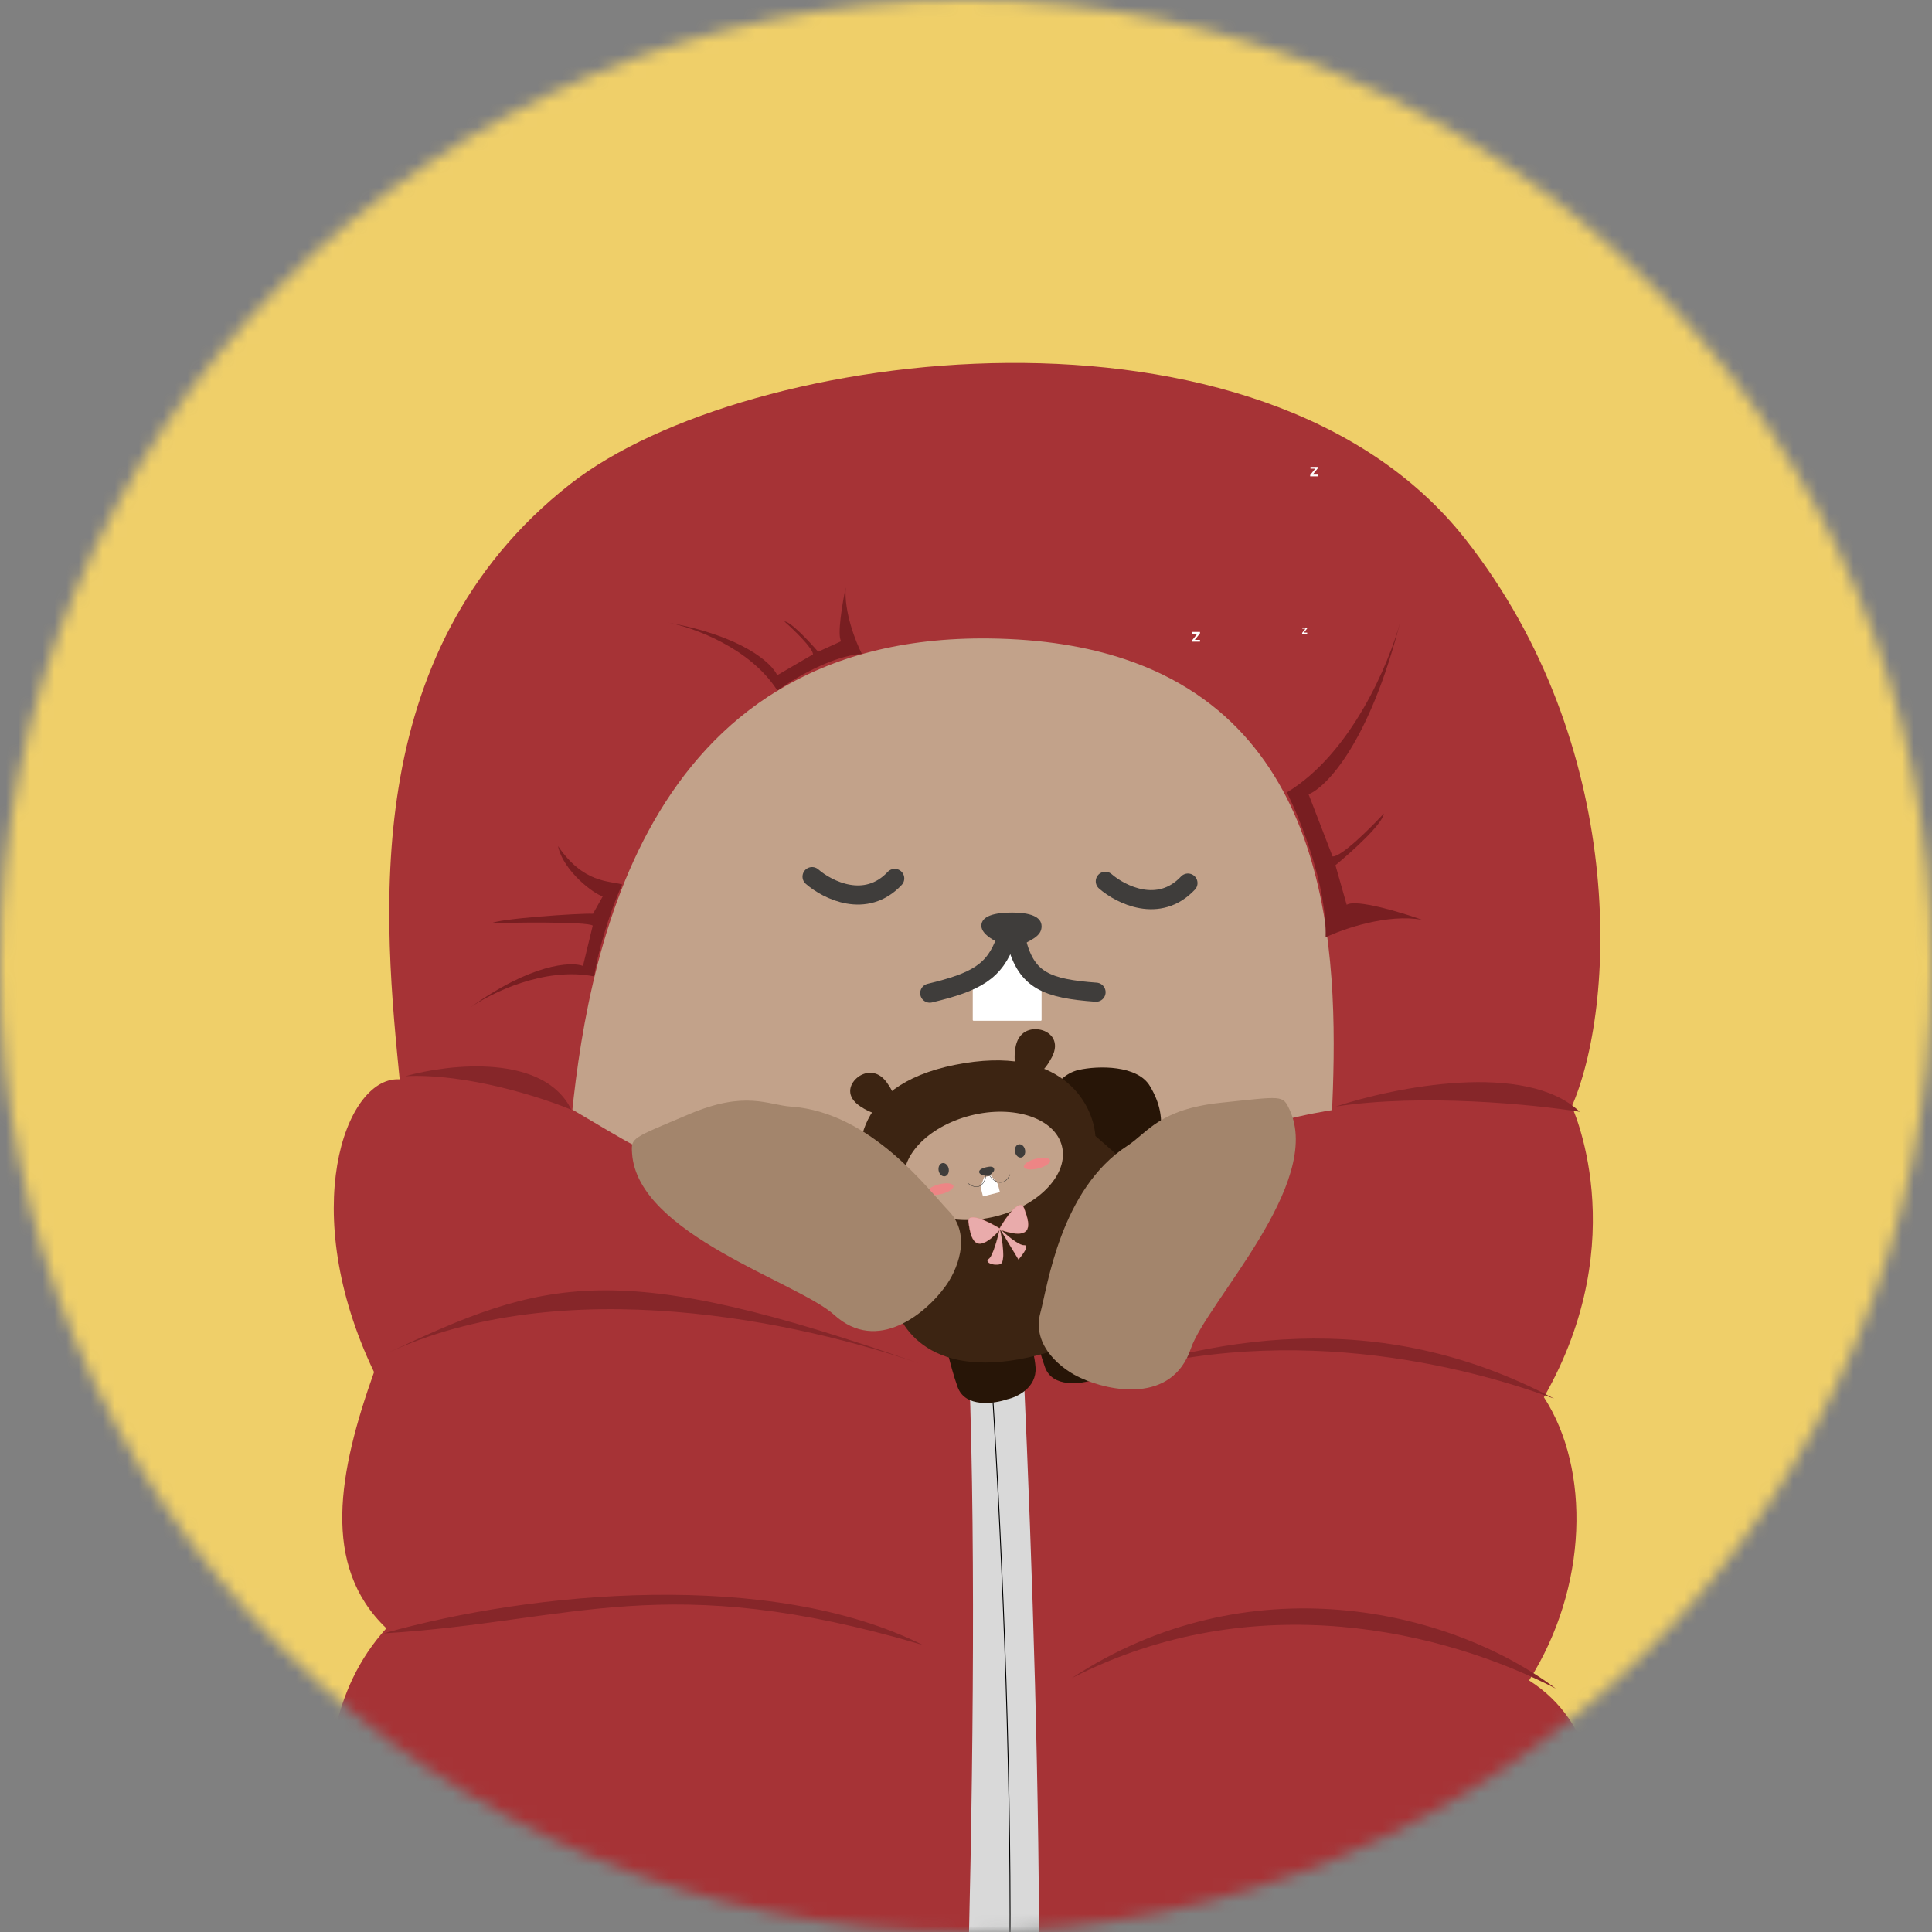 <svg width="160" height="160" viewBox="0 0 160 160" fill="none" xmlns="http://www.w3.org/2000/svg">
<rect x="0" y="0" width="160" height="160" fill="#808080" stroke="none"/>
<mask id="mask0_6102_5782" style="mask-type:alpha" maskUnits="userSpaceOnUse" x="0" y="0" width="160" height="160">
<circle cx="80" cy="80" r="80" fill="#D9D9D9"/>
</mask>
<g mask="url(#mask0_6102_5782)">
<rect x="-81.16" y="-115.942" width="301.449" height="350.145" rx="15.842" fill="#EFCF69"/>
<path d="M125.908 99.522C124.753 94.454 116.519 81.511 112.547 75.673C112.545 83.87 112.758 101.009 113.624 103.99C114.49 106.971 117.838 107.22 119.403 106.972C122.053 106.6 127.063 104.59 125.908 99.522Z" fill="#A3856C"/>
<path d="M50.238 142.905C49.508 135.748 49.938 123.772 50.244 118.679L75.239 121.666C76.153 126.015 77.675 136.351 76.454 142.911C75.233 149.47 68.222 150.86 64.868 150.735C60.296 151.106 50.968 150.061 50.238 142.905Z" fill="#A3856C"/>
<path d="M79.449 143.661C78.719 136.505 79.149 124.529 79.455 119.436L104.45 122.423C105.364 126.771 106.886 137.108 105.665 143.667C104.444 150.227 97.433 151.617 94.079 151.492C89.507 151.863 80.179 150.818 79.449 143.661Z" fill="#A3856C"/>
<path d="M51.4 133.834C26.084 123.673 39.327 64.552 48.619 44.554L95.85 44.565C124.539 82.89 121.581 119.145 110.526 128.631C99.472 138.118 76.716 143.995 51.4 133.834Z" fill="#C2A28A"/>
<path d="M82.441 78.589C82.453 78.571 82.474 78.561 82.495 78.561L84.698 78.561C84.724 78.561 84.747 78.576 84.758 78.599L86.253 81.765C86.257 81.774 86.259 81.784 86.259 81.794L86.259 84.47C86.259 84.507 86.229 84.537 86.192 84.537L80.626 84.535C80.589 84.535 80.559 84.506 80.559 84.469L80.56 81.339C80.56 81.325 80.564 81.312 80.572 81.301L82.441 78.589Z" fill="white"/>
<path d="M86.259 76.713C86.259 77.531 85.442 77.85 83.981 78.564C82.733 78.176 81.272 77.486 81.272 76.669C81.272 75.851 82.383 75.575 83.821 75.576C85.259 75.576 86.259 75.896 86.259 76.713Z" fill="#3F3D3B"/>
<path d="M83.311 77.815C82.384 80.483 80.81 81.333 76.999 82.247" stroke="#3F3D3B" stroke-width="1.584" stroke-linecap="round"/>
<path d="M84.222 78.132C85.048 81.18 86.698 81.876 90.769 82.17" stroke="#3F3D3B" stroke-width="1.584" stroke-linecap="round"/>
<path d="M67.252 72.599C68.532 73.714 71.693 75.303 74.096 72.747" stroke="#3F3D3B" stroke-width="1.584" stroke-linecap="round"/>
<path d="M91.537 72.986C92.817 74.1 95.979 75.69 98.381 73.133" stroke="#3F3D3B" stroke-width="1.584" stroke-linecap="round"/>
<path d="M40.819 194.681C30.079 186.135 27.262 178.085 31.363 164.345C29.268 162.311 22.814 144.923 31.997 134.849C26.565 129.678 28.037 121.884 30.977 113.632C24.588 100.288 28.575 89.287 32.975 89.382C34.873 89.423 38.364 87.497 43.079 89.599C49.294 92.371 57.1 99.111 60.865 96.503C64.839 93.75 92.179 91.471 100.166 95.337C109.294 89.382 130.102 91.471 130.102 91.471C130.102 91.471 135.408 102.508 127.859 115.715C131.735 121.668 131.525 131.446 126.631 139.166C137.568 146.086 130.225 166.208 128.458 167.901C135.921 177.192 129.969 188.639 125.478 192.782C93.584 217.628 55.512 206.372 40.819 194.681Z" fill="#A63336"/>
<path d="M47.231 40.083C29.399 54.044 31.837 76.59 33.131 89.715L47.231 93.605C48.504 79.937 52.886 52.51 81.964 52.875C86.317 52.929 90.016 53.543 93.157 54.593C110.995 60.562 110.829 80.632 110.297 92.45L130.094 91.8C133.861 83.457 134.814 61.763 121.356 44.647C104.534 23.253 61.825 28.658 47.231 40.083Z" fill="#A63336"/>
<path d="M64.38 57.19C62.126 53.655 57.435 51.969 55.372 51.568C61.519 52.687 63.929 54.935 64.366 55.919L67.329 54.191C67.323 53.683 65.744 52.16 64.956 51.462C65.467 51.457 67.033 53.135 67.752 53.975L69.66 53.106C69.313 52.601 69.767 49.926 70.037 48.652C69.889 50.688 70.867 53.163 71.375 54.147C68.821 54.344 65.647 56.258 64.38 57.19Z" fill="#781E21"/>
<path d="M49.207 80.862C45.096 80.037 40.631 82.251 38.912 83.46C43.978 79.804 47.269 79.624 48.281 79.991L49.088 76.657C48.718 76.309 41.746 76.392 40.696 76.477C41.046 76.104 48.006 75.612 49.109 75.676L49.921 74.225C49.317 74.124 46.658 72.199 46.214 70.07C48.325 73.178 50.465 72.932 51.526 73.247C50.328 75.899 49.414 79.302 49.207 80.862Z" fill="#781E21"/>
<path d="M106.568 65.627C111.935 62.392 115.064 54.87 115.957 51.512C113.403 61.524 109.836 65.196 108.372 65.781L110.356 70.924C111.078 70.986 113.485 68.587 114.598 67.38C114.526 68.227 111.9 70.583 110.596 71.655L111.528 74.932C112.298 74.43 116.019 75.553 117.784 76.178C114.92 75.649 111.256 76.921 109.782 77.624C109.904 73.372 107.69 67.854 106.568 65.627Z" fill="#781E21"/>
<path d="M31.941 112.12C45.118 105.917 50.866 103.988 76.594 113.08C66.238 109.42 46.6 105.219 31.941 112.12Z" fill="#862629"/>
<path d="M77.99 93.711C81.841 102.663 80.56 158.656 79.439 185.534L85.306 185.66C87.205 164.049 85.032 115.003 83.707 93.182L77.99 93.711Z" fill="#D9D9D9"/>
<path d="M80.599 93.605C82.31 112.608 85.128 157.451 82.714 184.789" stroke="black" stroke-width="0.073"/>
<path d="M31.137 164.8C41.907 161.833 65.916 157.87 75.789 165.76C62.514 161.372 46.962 162.814 31.137 164.8Z" fill="#862629"/>
<path d="M88.755 138.976C103.308 129.404 119.97 133.185 128.844 139.838C119.652 135.114 103.922 131.201 88.755 138.976Z" fill="#862629"/>
<path d="M88.619 114.97C100.124 110.687 114.039 108.051 128.708 115.832C120.135 112.676 104.397 109.096 88.619 114.97Z" fill="#862629"/>
<path d="M110.621 91.639C115.501 90.021 126.374 87.844 130.828 92.073C127.078 91.471 117.787 90.54 110.621 91.639Z" fill="#862629"/>
<path d="M33.578 89.122C37.213 88.102 45.049 87.231 47.317 91.907C44.863 90.877 38.681 88.878 33.578 89.122Z" fill="#862629"/>
<path d="M31.769 135.271C44.072 131.785 63.839 129.928 76.421 136.231C55.036 129.901 47.572 134.306 31.769 135.271Z" fill="#862629"/>
<path d="M79.308 114.875C78.682 113.16 78.04 110.186 77.797 108.914L84.133 108.088C84.63 109.101 85.65 111.549 85.759 113.239C85.868 114.929 84.23 115.709 83.397 115.888C82.295 116.265 79.935 116.59 79.308 114.875Z" fill="#271507"/>
<path d="M86.545 113.237C85.919 111.521 85.276 108.548 85.034 107.276L91.37 106.45C91.867 107.462 92.886 109.911 92.996 111.601C93.105 113.291 91.467 114.071 90.634 114.25C89.532 114.627 87.172 114.952 86.545 113.237Z" fill="#271507"/>
<path d="M89.329 88.608C87.106 89.111 86.101 92.111 85.911 93.904C86.696 98.562 89.187 106.479 92.872 100.882C96.557 95.284 96.839 92.623 95.223 89.93C94.191 88.209 90.968 88.238 89.329 88.608Z" fill="#271507"/>
<path d="M79.105 88.183C70.295 89.938 70.581 96.036 71.825 98.865L72.591 100.037C71.584 101.9 69.847 105.949 70.96 107.238C72.072 108.527 73.437 107.862 73.981 107.368C74.304 109.933 77.154 114.495 85.97 112.225C94.786 109.956 94.899 104.397 93.853 101.902C94.805 101.504 96.651 100.51 96.415 99.716C96.18 98.922 92.517 95.624 90.716 94.075C90.516 91.379 87.914 86.427 79.105 88.183Z" fill="#3C2412"/>
<path d="M84.975 89.103C84.14 88.9 83.904 88.049 84.082 86.829C84.293 85.386 85.378 85.086 86.213 85.289C87.048 85.492 87.782 86.288 87.106 87.563C86.494 88.718 85.81 89.306 84.975 89.103Z" fill="#3C2412"/>
<path d="M73.706 91.929C73.098 92.479 72.218 92.283 71.221 91.607C70.041 90.807 70.328 89.844 70.936 89.295C71.544 88.745 72.629 88.536 73.422 89.617C74.139 90.596 74.314 91.38 73.706 91.929Z" fill="#3C2412"/>
<ellipse cx="81.445" cy="96.552" rx="6.703" ry="4.303" transform="rotate(-14.229 81.445 96.552)" fill="#C2A28A"/>
<ellipse cx="0.424" cy="0.556" rx="0.424" ry="0.556" transform="matrix(0.985 -0.171 0.177 0.984 77.634 96.394)" fill="#3F3D3B"/>
<ellipse cx="0.424" cy="0.556" rx="0.424" ry="0.556" transform="matrix(0.985 -0.171 0.177 0.984 83.958 94.839)" fill="#3F3D3B"/>
<path d="M81.498 97.502C81.499 97.497 81.504 97.493 81.509 97.492L82.051 97.354C82.058 97.353 82.064 97.355 82.069 97.36L82.634 98.046C82.636 98.047 82.637 98.05 82.637 98.052L82.804 98.711C82.807 98.72 82.801 98.729 82.792 98.731L81.422 99.079C81.413 99.081 81.404 99.075 81.402 99.066L81.207 98.296C81.206 98.293 81.206 98.289 81.207 98.286L81.498 97.502Z" fill="white"/>
<path d="M82.328 96.796C82.379 96.998 82.197 97.128 81.881 97.396C81.548 97.379 81.144 97.3 81.093 97.098C81.042 96.896 81.299 96.758 81.654 96.668C82.009 96.578 82.276 96.594 82.328 96.796Z" fill="#3F3D3B"/>
<path d="M81.666 97.252C81.605 97.966 81.093 98.689 80.198 98.019" stroke="#3F3D3B" stroke-width="0.034" stroke-linecap="round"/>
<path d="M81.91 97.277C82.303 97.975 83.208 98.284 83.636 97.279" stroke="#3F3D3B" stroke-width="0.034" stroke-linecap="round"/>
<ellipse cx="77.876" cy="98.481" rx="1.117" ry="0.414" transform="rotate(-14.229 77.876 98.481)" fill="#ED8585"/>
<ellipse cx="85.877" cy="96.367" rx="1.117" ry="0.414" transform="rotate(-14.229 85.877 96.367)" fill="#ED8585"/>
<path d="M82.869 101.783C81.924 101.197 80.068 100.265 80.207 101.219C80.382 102.413 80.669 104.219 82.869 101.783Z" fill="#E9ABAB" stroke="#ED8585" stroke-width="0.015"/>
<path d="M82.733 101.814C83.285 100.848 84.472 99.144 84.805 100.051C85.22 101.183 85.828 102.907 82.733 101.814Z" fill="#E9ABAB" stroke="#ED8585" stroke-width="0.015"/>
<path d="M82.802 101.755C83.275 102.218 84.34 103.141 84.814 103.123C85.287 103.105 84.699 103.906 84.346 104.309L82.802 101.755C83.009 102.684 83.303 104.573 82.822 104.695C82.22 104.848 81.496 104.519 81.897 104.247C82.217 104.029 82.634 102.495 82.802 101.755Z" fill="#E9ABAB"/>
<path d="M82.802 101.755C83.275 102.218 84.34 103.141 84.814 103.123C85.287 103.105 84.699 103.906 84.346 104.309L82.802 101.755ZM82.802 101.755C83.009 102.684 83.303 104.573 82.822 104.695C82.22 104.848 81.496 104.519 81.897 104.247C82.217 104.029 82.634 102.495 82.802 101.755Z" stroke="#ED8585" stroke-width="0.007"/>
<path d="M78.249 106.591C76.693 108.718 72.68 112.155 69.083 108.892C66.083 106.172 52.795 102.242 52.345 95.517C52.255 94.177 52.318 94.293 57.044 92.282C61.771 90.271 63.585 91.515 65.536 91.649C72.147 92.105 76.977 98.651 78.543 100.258C80.57 102.339 79.192 105.347 78.249 106.591Z" fill="#A3856C"/>
<path d="M89.486 114.111C91.877 115.218 97.052 116.282 98.62 111.686C99.927 107.853 109.65 97.98 106.788 91.878C106.217 90.662 106.218 90.794 101.109 91.323C96 91.853 95.015 93.819 93.373 94.882C87.809 98.482 86.754 106.548 86.162 108.712C85.395 111.515 88.058 113.479 89.486 114.111Z" fill="#A3856C"/>
<path d="M99.379 52.334V52.451L98.948 52.992H99.379V53.143H98.723V53.03L99.16 52.484H98.749V52.334H99.379Z" fill="white"/>
<path d="M109.133 38.67V38.783L108.718 39.303H109.133V39.448H108.502V39.34L108.923 38.814H108.528V38.67H109.133Z" fill="white"/>
<path d="M108.255 51.973V52.047L107.981 52.39H108.255V52.486H107.838V52.414L108.116 52.068H107.855V51.973H108.255Z" fill="white"/>
</g>
</svg>
